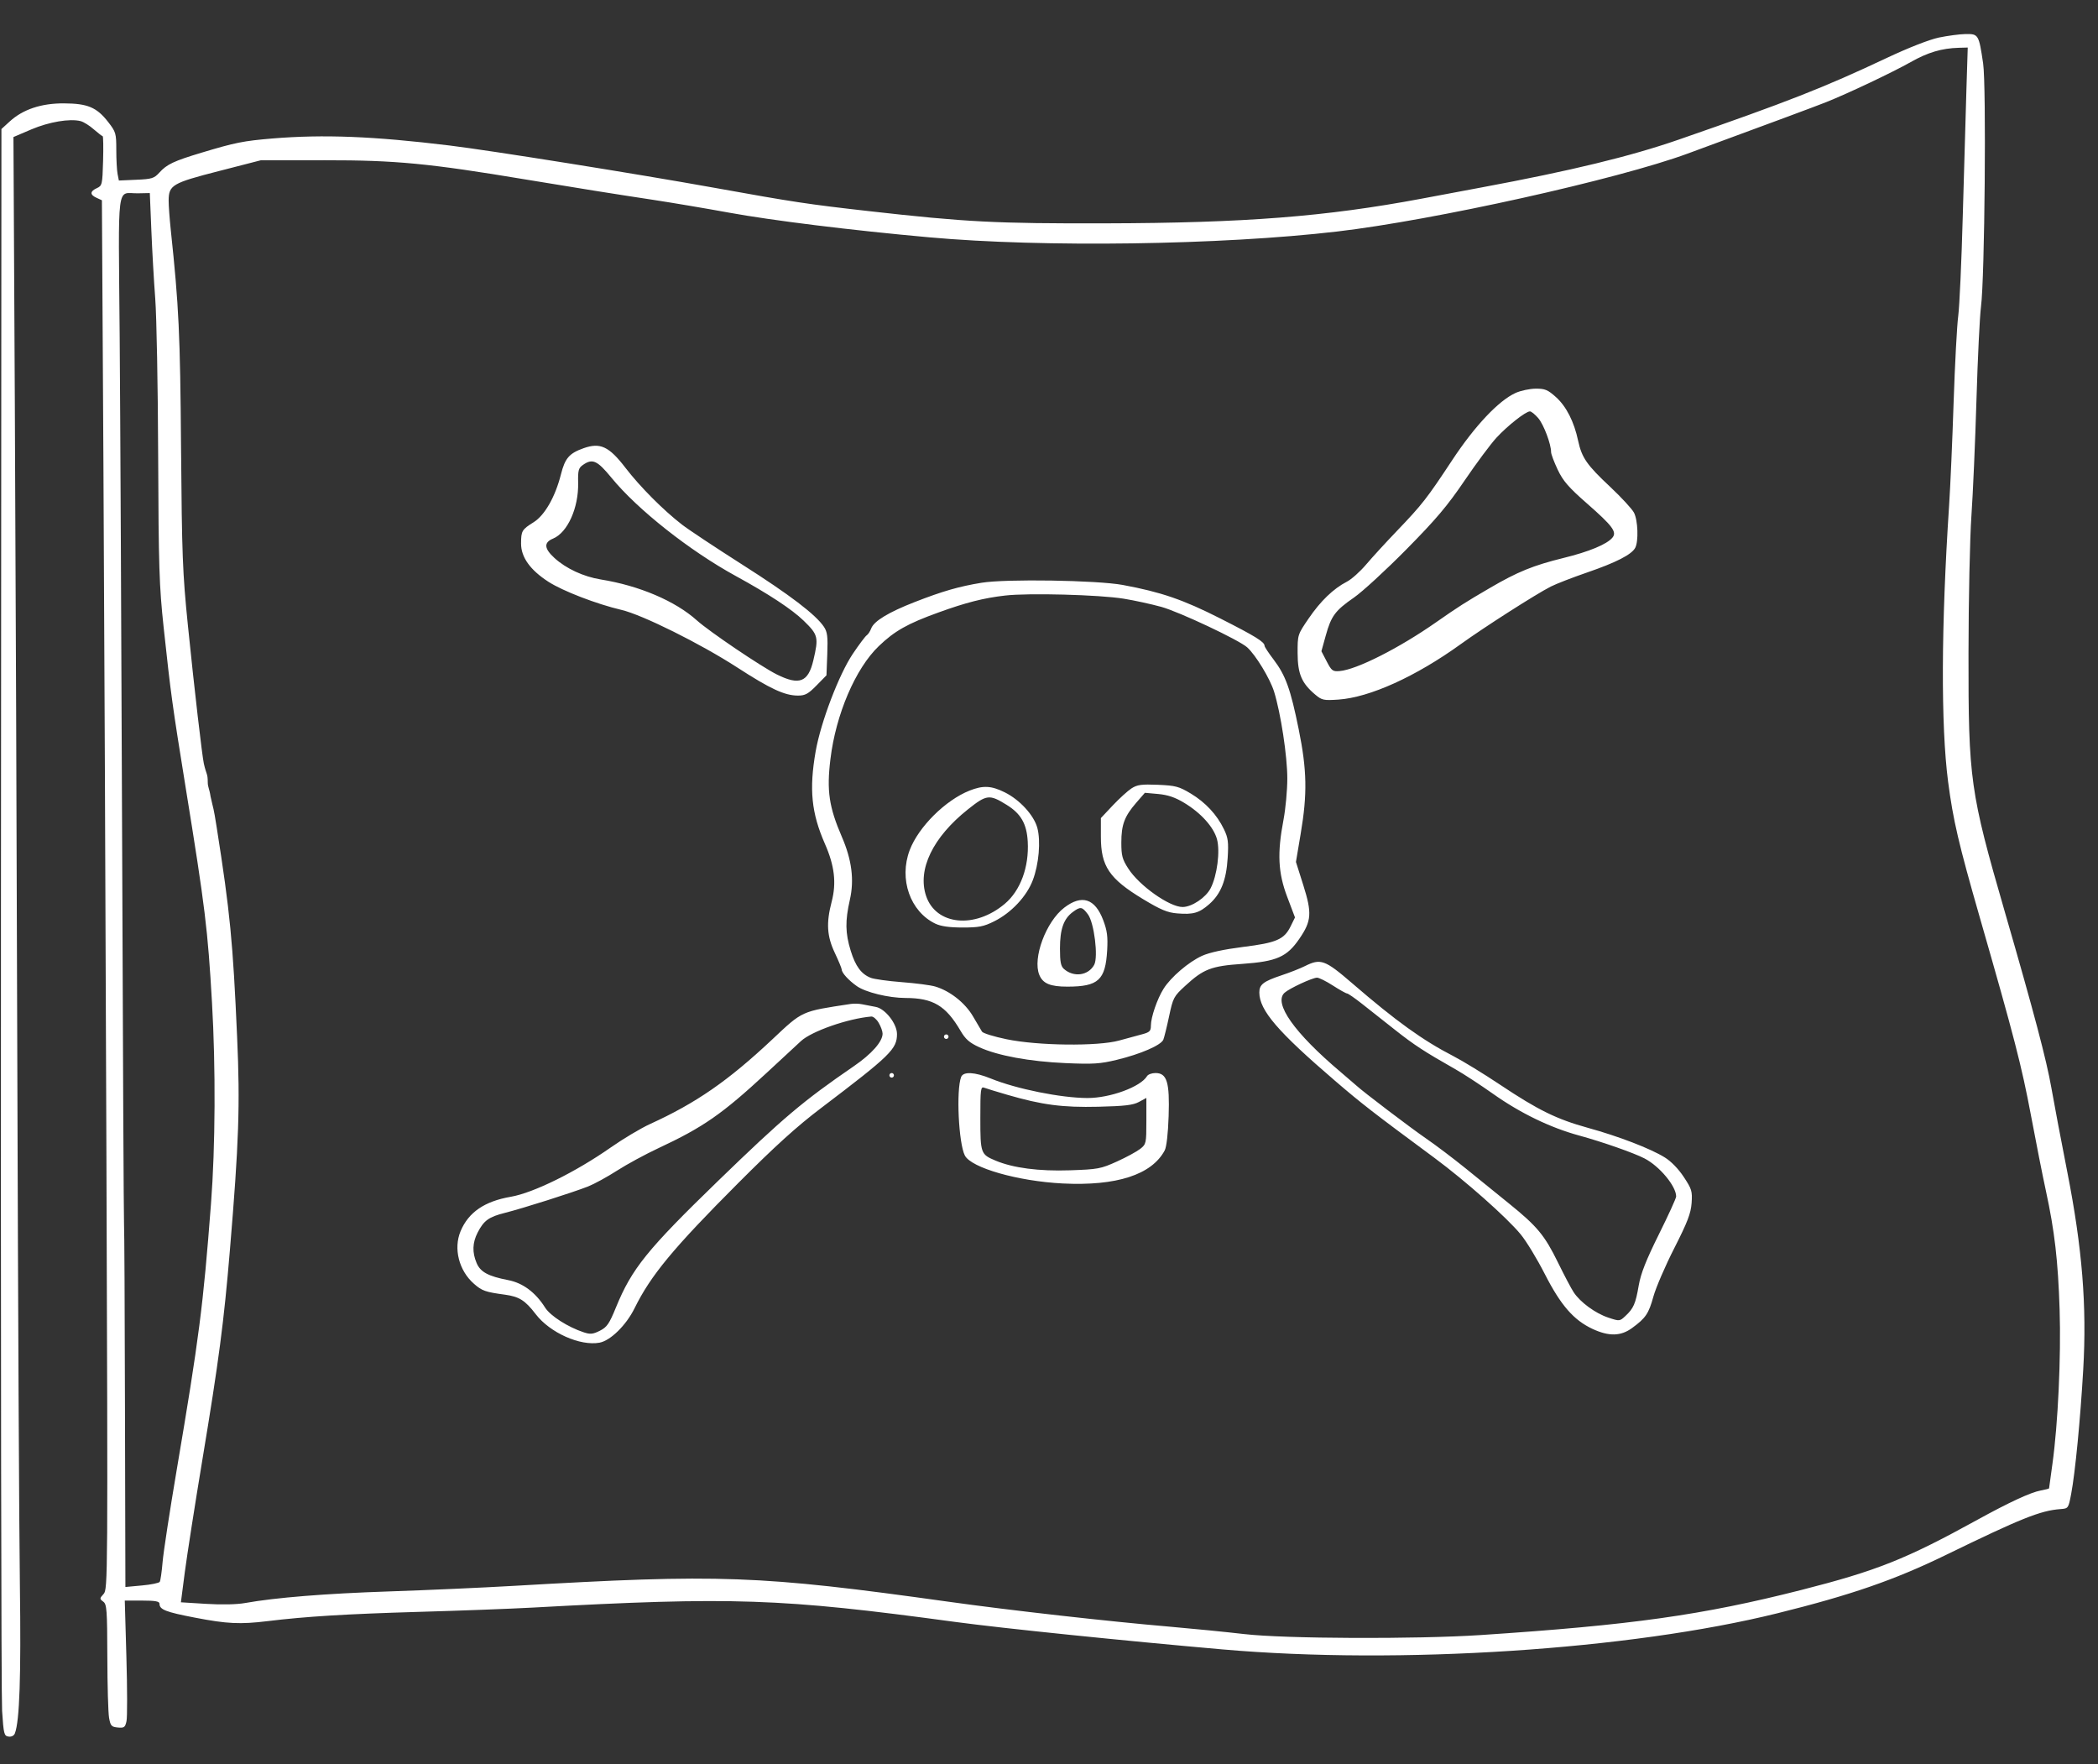 <svg width="44" height="37" viewBox="0 0 44 37" fill="none" xmlns="http://www.w3.org/2000/svg">
<rect x="0" y="0" width="44" height="37" fill="#333333" stroke="none"/>
<path fill-rule="evenodd" clip-rule="evenodd" d="M40.661 0.788C40.46 0.831 40.025 1.001 39.564 1.218C38.253 1.837 37.487 2.137 35.201 2.93C34.191 3.28 32.949 3.581 31.076 3.93C30.709 3.999 30.14 4.105 29.812 4.167C27.807 4.543 26.1 4.677 23.183 4.684C20.887 4.69 20.261 4.658 18.224 4.428C16.941 4.283 16.654 4.24 14.957 3.934C13.355 3.646 10.283 3.155 9.425 3.051C7.83 2.857 6.788 2.816 5.716 2.904C5.101 2.956 4.935 2.989 4.227 3.202C3.646 3.377 3.499 3.446 3.342 3.62C3.232 3.741 3.185 3.756 2.857 3.77L2.493 3.786L2.466 3.649C2.451 3.574 2.439 3.347 2.439 3.144C2.439 2.795 2.43 2.766 2.268 2.558C2.029 2.251 1.837 2.17 1.342 2.168C0.866 2.165 0.48 2.294 0.202 2.549L0.03 2.706L0.02 19.031C0.015 28.01 0.026 35.593 0.044 35.881C0.076 36.367 0.086 36.407 0.179 36.42C0.24 36.429 0.293 36.402 0.312 36.353C0.411 36.094 0.443 35.16 0.417 33.234C0.401 32.093 0.378 27.308 0.364 22.6C0.351 17.892 0.327 11.527 0.311 8.457L0.282 2.874L0.657 2.714C1.03 2.556 1.462 2.483 1.69 2.54C1.753 2.556 1.877 2.633 1.966 2.712C2.056 2.79 2.14 2.855 2.153 2.856C2.166 2.856 2.17 3.09 2.162 3.375C2.148 3.871 2.142 3.895 2.031 3.946C1.884 4.013 1.882 4.084 2.026 4.149L2.137 4.2L2.169 9.716C2.186 12.75 2.215 19.303 2.232 24.28C2.263 33.13 2.262 33.331 2.173 33.429C2.087 33.523 2.087 33.532 2.165 33.59C2.24 33.644 2.248 33.762 2.251 34.742C2.252 35.342 2.269 35.919 2.287 36.024C2.317 36.195 2.337 36.217 2.471 36.23C2.604 36.242 2.624 36.228 2.653 36.097C2.671 36.015 2.67 35.413 2.651 34.759L2.617 33.568H2.981C3.258 33.568 3.345 33.584 3.345 33.634C3.345 33.757 3.475 33.808 4.09 33.926C4.762 34.056 5.036 34.069 5.611 33.999C6.416 33.901 7.265 33.849 8.77 33.805C9.629 33.781 10.707 33.74 11.166 33.715C15.373 33.485 16.366 33.519 20.036 34.016C21.03 34.15 23.571 34.411 25.639 34.592C29.35 34.916 34.182 34.601 37.277 33.834C38.815 33.453 39.732 33.136 40.804 32.614C42.39 31.842 42.791 31.681 43.212 31.649C43.378 31.637 43.38 31.634 43.438 31.327C43.522 30.883 43.629 29.779 43.69 28.725C43.768 27.389 43.67 26.175 43.356 24.579C43.227 23.923 43.077 23.129 43.022 22.814C42.919 22.226 42.66 21.245 42.044 19.118C41.317 16.606 41.281 16.349 41.284 13.706C41.285 12.578 41.313 11.28 41.345 10.82C41.377 10.361 41.425 9.267 41.451 8.388C41.477 7.51 41.52 6.63 41.546 6.433C41.625 5.83 41.66 1.804 41.591 1.33C41.501 0.724 41.493 0.71 41.223 0.714C41.097 0.716 40.845 0.75 40.661 0.788ZM41.24 1.891C41.225 2.383 41.191 3.568 41.164 4.526C41.138 5.483 41.095 6.427 41.069 6.624C41.042 6.821 40.999 7.636 40.972 8.436C40.946 9.236 40.903 10.213 40.877 10.606C40.711 13.12 40.703 15.217 40.856 16.392C40.962 17.204 41.077 17.695 41.52 19.238C42.243 21.752 42.398 22.351 42.593 23.387C42.699 23.952 42.84 24.665 42.907 24.973C43.09 25.817 43.162 26.438 43.195 27.464C43.227 28.458 43.161 29.865 43.044 30.703C43.005 30.976 42.974 31.206 42.974 31.214C42.974 31.221 42.894 31.242 42.795 31.26C42.586 31.299 42.137 31.507 41.472 31.873C39.968 32.701 39.365 32.941 37.776 33.346C35.697 33.874 34.223 34.081 31.052 34.291C29.701 34.38 26.94 34.369 26.092 34.27C25.712 34.226 25.015 34.157 24.542 34.116C23.247 34.005 21.201 33.775 19.893 33.592C15.909 33.036 15.108 33.007 10.76 33.26C10.105 33.298 8.934 33.35 8.158 33.376C6.829 33.42 5.777 33.505 5.14 33.619C4.972 33.65 4.647 33.657 4.327 33.637L3.794 33.604L3.876 32.971C3.922 32.622 4.088 31.557 4.246 30.604C4.588 28.547 4.696 27.723 4.821 26.224C5.01 23.969 5.037 23.181 4.973 21.752C4.885 19.749 4.825 19.133 4.545 17.354C4.473 16.895 4.482 17.008 4.416 16.704C4.392 16.54 4.357 16.509 4.357 16.404C4.357 16.217 4.329 16.254 4.275 16.014C4.24 15.858 4.078 14.472 3.94 13.11C3.829 12.014 3.815 11.645 3.797 9.397C3.779 6.999 3.751 6.42 3.582 4.827C3.557 4.587 3.536 4.308 3.537 4.207C3.539 3.882 3.611 3.839 4.585 3.589L5.467 3.362L6.826 3.361C8.294 3.359 9.002 3.427 11.023 3.764C12.115 3.945 12.897 4.07 13.717 4.194C14.084 4.25 14.793 4.369 15.291 4.46C16.195 4.625 17.863 4.831 19.487 4.977C21.872 5.193 25.611 5.14 28.047 4.855C30.068 4.619 33.924 3.762 35.392 3.222C37.101 2.593 38.074 2.232 38.297 2.143C38.748 1.964 39.694 1.516 40.072 1.302C40.431 1.099 40.722 1.012 41.084 1.002L41.268 0.997L41.24 1.891ZM3.174 4.824C3.191 5.25 3.228 5.899 3.256 6.266C3.284 6.633 3.312 8.114 3.317 9.557C3.326 11.886 3.339 12.289 3.432 13.157C3.584 14.57 3.613 14.78 3.894 16.519C4.304 19.049 4.357 19.485 4.446 21.026C4.525 22.388 4.517 24.046 4.425 25.246C4.261 27.392 4.174 28.066 3.707 30.821C3.561 31.684 3.427 32.556 3.41 32.76C3.393 32.964 3.366 33.151 3.35 33.175C3.334 33.2 3.165 33.234 2.975 33.251L2.63 33.283L2.621 29.539C2.617 27.48 2.608 25.736 2.601 25.664C2.595 25.591 2.577 22.045 2.562 17.783C2.546 13.521 2.523 8.699 2.51 7.069C2.482 3.713 2.437 4.065 2.898 4.054L3.142 4.049L3.174 4.824ZM31.785 8.241C31.429 8.403 30.93 8.932 30.455 9.652C29.924 10.456 29.829 10.579 29.297 11.134C29.069 11.372 28.778 11.689 28.652 11.838C28.525 11.988 28.343 12.151 28.246 12.2C27.965 12.345 27.695 12.605 27.446 12.97C27.213 13.311 27.213 13.312 27.214 13.701C27.216 14.134 27.299 14.328 27.584 14.568C27.723 14.685 27.759 14.693 28.07 14.672C28.725 14.627 29.691 14.19 30.634 13.51C31.133 13.15 32.21 12.462 32.523 12.302C32.638 12.244 32.981 12.111 33.286 12.006C33.892 11.798 34.218 11.631 34.294 11.49C34.367 11.353 34.352 10.911 34.268 10.751C34.227 10.673 34.003 10.43 33.77 10.211C33.279 9.751 33.174 9.6 33.097 9.243C33.012 8.843 32.85 8.525 32.633 8.329C32.462 8.175 32.403 8.15 32.208 8.151C32.084 8.152 31.893 8.192 31.785 8.241ZM32.263 8.772C32.377 8.908 32.53 9.314 32.53 9.482C32.53 9.523 32.592 9.688 32.668 9.849C32.781 10.087 32.894 10.218 33.284 10.56C33.821 11.031 33.915 11.157 33.816 11.276C33.701 11.415 33.325 11.571 32.793 11.701C32.153 11.859 31.83 11.99 31.243 12.333C30.727 12.634 30.589 12.722 30.122 13.048C29.342 13.594 28.45 14.045 28.094 14.074C27.951 14.086 27.926 14.068 27.825 13.873L27.713 13.658L27.804 13.33C27.918 12.918 28.002 12.805 28.396 12.532C28.57 12.412 29.062 11.96 29.489 11.528C30.114 10.895 30.353 10.613 30.716 10.078C30.964 9.713 31.265 9.309 31.384 9.18C31.618 8.927 31.995 8.63 32.085 8.628C32.115 8.627 32.195 8.692 32.263 8.772ZM12.239 9.4C11.938 9.507 11.85 9.609 11.764 9.949C11.646 10.418 11.425 10.806 11.192 10.952C10.945 11.107 10.929 11.134 10.928 11.398C10.927 11.685 11.118 11.953 11.5 12.2C11.801 12.395 12.513 12.669 13.033 12.791C13.473 12.894 14.688 13.498 15.458 13.996C16.157 14.449 16.457 14.588 16.736 14.588C16.886 14.588 16.951 14.553 17.125 14.375L17.333 14.163L17.35 13.72C17.364 13.351 17.352 13.255 17.28 13.146C17.108 12.89 16.571 12.48 15.567 11.841C15.007 11.484 14.436 11.106 14.3 11C13.91 10.698 13.424 10.21 13.118 9.812C12.773 9.362 12.589 9.276 12.239 9.4ZM12.826 10.022C13.37 10.687 14.465 11.552 15.434 12.082C16.125 12.46 16.607 12.778 16.853 13.016C17.159 13.313 17.172 13.364 17.058 13.848C16.95 14.308 16.764 14.38 16.292 14.145C15.97 13.985 14.876 13.245 14.616 13.012C14.162 12.604 13.408 12.283 12.601 12.153C12.239 12.095 11.87 11.924 11.628 11.702C11.411 11.503 11.401 11.378 11.598 11.296C11.903 11.17 12.136 10.652 12.125 10.126C12.119 9.865 12.133 9.815 12.225 9.751C12.426 9.61 12.525 9.655 12.826 10.022ZM20.584 12.222C20.11 12.3 19.769 12.398 19.182 12.627C18.636 12.84 18.331 13.025 18.272 13.178C18.249 13.24 18.206 13.305 18.178 13.323C18.15 13.34 18.019 13.514 17.887 13.71C17.596 14.142 17.214 15.144 17.106 15.759C16.967 16.555 17.017 17.05 17.3 17.696C17.503 18.157 17.545 18.517 17.442 18.911C17.325 19.358 17.342 19.633 17.508 19.984C17.587 20.151 17.652 20.308 17.653 20.334C17.655 20.404 17.797 20.56 17.968 20.68C18.152 20.811 18.636 20.929 18.99 20.93C19.569 20.931 19.835 21.09 20.144 21.617C20.248 21.795 20.331 21.868 20.538 21.963C20.925 22.14 21.593 22.263 22.349 22.296C22.925 22.321 23.072 22.312 23.422 22.227C23.92 22.107 24.351 21.92 24.398 21.804C24.417 21.756 24.472 21.535 24.519 21.312C24.601 20.926 24.617 20.896 24.853 20.679C25.24 20.322 25.4 20.26 26.054 20.215C26.776 20.164 26.99 20.07 27.252 19.686C27.507 19.314 27.518 19.149 27.332 18.56L27.179 18.077L27.279 17.482C27.42 16.651 27.41 16.147 27.237 15.296C27.066 14.452 26.963 14.166 26.713 13.836C26.608 13.698 26.521 13.567 26.521 13.545C26.521 13.463 26.331 13.345 25.591 12.97C24.816 12.577 24.351 12.417 23.548 12.268C23.005 12.168 21.093 12.138 20.584 12.222ZM23.567 12.556C23.791 12.592 24.146 12.67 24.354 12.727C24.732 12.832 25.983 13.421 26.156 13.576C26.335 13.737 26.634 14.229 26.72 14.504C26.861 14.96 26.998 15.856 26.998 16.328C26.998 16.571 26.962 16.96 26.918 17.193C26.784 17.895 26.804 18.303 26.996 18.81L27.159 19.241L27.067 19.428C26.932 19.703 26.77 19.773 26.066 19.86C25.665 19.911 25.365 19.976 25.21 20.046C24.93 20.173 24.554 20.494 24.403 20.736C24.269 20.949 24.137 21.334 24.137 21.509C24.137 21.623 24.111 21.649 23.958 21.69C23.86 21.716 23.64 21.776 23.469 21.823C23.02 21.946 21.768 21.932 21.109 21.795C20.846 21.741 20.615 21.669 20.595 21.636C20.574 21.602 20.488 21.456 20.404 21.312C20.239 21.031 19.923 20.782 19.615 20.69C19.519 20.661 19.204 20.62 18.915 20.598C18.627 20.576 18.334 20.535 18.264 20.508C18.065 20.431 17.942 20.267 17.841 19.938C17.727 19.567 17.723 19.315 17.824 18.869C17.918 18.454 17.865 18.033 17.655 17.549C17.386 16.925 17.335 16.582 17.416 15.921C17.529 14.982 17.941 14.02 18.429 13.552C18.761 13.233 19.031 13.08 19.682 12.845C20.256 12.637 20.631 12.541 21.079 12.49C21.567 12.433 23.061 12.473 23.567 12.556ZM23.732 16.533C23.653 16.584 23.476 16.745 23.338 16.891L23.088 17.157V17.547C23.088 18.168 23.262 18.427 23.971 18.856C24.344 19.081 24.483 19.139 24.688 19.156C25.024 19.184 25.149 19.148 25.36 18.963C25.604 18.748 25.718 18.465 25.747 17.994C25.768 17.658 25.756 17.571 25.669 17.391C25.521 17.084 25.282 16.828 24.971 16.641C24.726 16.494 24.654 16.475 24.286 16.459C23.943 16.445 23.851 16.457 23.732 16.533ZM20.333 16.581C19.827 16.782 19.263 17.343 19.079 17.828C18.848 18.436 19.088 19.12 19.62 19.373C19.735 19.427 19.913 19.452 20.189 19.452C20.528 19.452 20.629 19.433 20.849 19.323C21.206 19.146 21.53 18.802 21.659 18.463C21.788 18.126 21.83 17.639 21.755 17.361C21.683 17.097 21.388 16.774 21.072 16.617C20.79 16.477 20.618 16.468 20.333 16.581ZM24.835 16.837C25.187 17.049 25.453 17.345 25.523 17.6C25.592 17.854 25.526 18.365 25.389 18.63C25.288 18.826 24.996 19.021 24.803 19.022C24.529 19.024 23.892 18.574 23.663 18.216C23.537 18.021 23.517 17.945 23.517 17.67C23.517 17.296 23.583 17.12 23.83 16.835L24.011 16.627L24.291 16.652C24.493 16.671 24.645 16.722 24.835 16.837ZM21.111 16.879C21.411 17.064 21.533 17.277 21.554 17.649C21.584 18.182 21.402 18.677 21.074 18.954C20.444 19.486 19.629 19.405 19.422 18.789C19.237 18.235 19.564 17.559 20.3 16.974C20.692 16.662 20.75 16.655 21.111 16.879ZM22.321 19.035C21.937 19.328 21.652 20.096 21.797 20.446C21.872 20.628 22.026 20.692 22.387 20.692C23.036 20.691 23.184 20.555 23.22 19.929C23.236 19.643 23.22 19.517 23.137 19.298C22.965 18.843 22.688 18.754 22.321 19.035ZM22.817 19.177C22.947 19.351 23.036 20.069 22.948 20.234C22.826 20.46 22.519 20.503 22.313 20.321C22.248 20.264 22.23 20.172 22.23 19.896C22.23 19.489 22.305 19.272 22.498 19.128C22.66 19.008 22.695 19.013 22.817 19.177ZM27.366 20.262C27.267 20.311 27.05 20.397 26.884 20.452C26.495 20.582 26.41 20.647 26.411 20.817C26.414 21.19 26.796 21.635 28 22.668C28.563 23.151 28.787 23.325 30.084 24.284C30.731 24.763 31.602 25.534 31.892 25.887C32.01 26.029 32.238 26.405 32.399 26.721C32.733 27.375 33.004 27.686 33.4 27.871C33.743 28.03 33.992 28.025 34.228 27.852C34.514 27.643 34.576 27.552 34.676 27.191C34.727 27.007 34.923 26.551 35.113 26.178C35.393 25.627 35.461 25.448 35.477 25.23C35.494 24.982 35.481 24.938 35.312 24.683C35.201 24.514 35.045 24.354 34.913 24.273C34.614 24.088 33.944 23.83 33.301 23.653C32.642 23.47 32.261 23.283 31.457 22.747C31.116 22.519 30.676 22.25 30.48 22.149C29.84 21.819 29.28 21.417 28.358 20.621C27.786 20.128 27.698 20.096 27.366 20.262ZM27.952 20.668C28.095 20.76 28.229 20.835 28.25 20.835C28.272 20.835 28.412 20.932 28.562 21.05C28.712 21.169 29.024 21.415 29.256 21.598C29.663 21.919 29.866 22.052 30.527 22.427C30.698 22.524 31.052 22.756 31.314 22.941C31.886 23.346 32.514 23.65 33.12 23.815C33.599 23.946 34.266 24.179 34.489 24.295C34.804 24.457 35.153 24.877 35.153 25.093C35.153 25.129 34.99 25.486 34.79 25.888C34.521 26.431 34.412 26.706 34.368 26.959C34.302 27.343 34.26 27.44 34.088 27.6C33.969 27.711 33.966 27.712 33.729 27.633C33.46 27.544 33.141 27.311 33.004 27.102C32.953 27.026 32.804 26.742 32.672 26.473C32.394 25.906 32.239 25.719 31.648 25.241C31.412 25.05 31.004 24.72 30.742 24.507C30.48 24.295 30.104 24.011 29.907 23.876C29.589 23.658 28.584 22.895 28.448 22.768C28.419 22.741 28.269 22.612 28.114 22.481C27.144 21.661 26.702 21.036 26.941 20.82C27.042 20.729 27.516 20.508 27.62 20.504C27.66 20.503 27.81 20.576 27.952 20.668ZM17.842 21.055C16.796 21.214 16.841 21.193 16.195 21.8C15.27 22.669 14.597 23.134 13.634 23.573C13.441 23.661 13.069 23.883 12.809 24.065C12.072 24.581 11.185 25.018 10.713 25.099C10.162 25.194 9.825 25.424 9.659 25.822C9.507 26.185 9.625 26.648 9.939 26.923C10.108 27.072 10.178 27.097 10.594 27.153C10.89 27.194 11.014 27.272 11.236 27.562C11.534 27.951 12.169 28.234 12.574 28.159C12.804 28.116 13.134 27.791 13.308 27.437C13.648 26.747 14.117 26.18 15.48 24.814C16.251 24.041 16.713 23.622 17.218 23.24C18.677 22.133 18.812 22.001 18.812 21.686C18.812 21.469 18.563 21.152 18.365 21.117C18.274 21.1 18.146 21.076 18.081 21.062C18.015 21.048 17.908 21.045 17.842 21.055ZM18.428 21.451C18.473 21.527 18.51 21.629 18.51 21.678C18.51 21.845 18.28 22.105 17.906 22.361C16.839 23.093 16.427 23.442 15.061 24.765C13.57 26.21 13.252 26.605 12.919 27.417C12.777 27.765 12.729 27.834 12.58 27.909C12.435 27.982 12.379 27.987 12.243 27.942C11.909 27.832 11.542 27.597 11.432 27.423C11.231 27.104 10.965 26.906 10.658 26.847C10.239 26.766 10.074 26.677 9.995 26.487C9.901 26.264 9.908 26.064 10.016 25.852C10.147 25.596 10.251 25.521 10.595 25.435C10.961 25.343 11.998 25.014 12.331 24.884C12.46 24.833 12.735 24.683 12.942 24.55C13.149 24.417 13.537 24.207 13.804 24.082C14.75 23.64 15.144 23.366 16.078 22.501C16.379 22.222 16.704 21.922 16.798 21.834C17.022 21.627 17.783 21.361 18.273 21.319C18.313 21.315 18.383 21.374 18.428 21.451ZM19.797 21.741C19.797 21.767 19.819 21.789 19.845 21.789C19.871 21.789 19.893 21.767 19.893 21.741C19.893 21.715 19.871 21.694 19.845 21.694C19.819 21.694 19.797 21.715 19.797 21.741ZM18.653 22.552C18.653 22.578 18.674 22.6 18.701 22.6C18.727 22.6 18.748 22.578 18.748 22.552C18.748 22.526 18.727 22.504 18.701 22.504C18.674 22.504 18.653 22.526 18.653 22.552ZM20.157 22.587C20.051 22.864 20.104 23.975 20.235 24.233C20.367 24.492 21.345 24.772 22.284 24.82C23.417 24.877 24.155 24.637 24.427 24.126C24.465 24.052 24.497 23.776 24.509 23.407C24.533 22.696 24.474 22.504 24.233 22.504C24.157 22.504 24.077 22.533 24.056 22.569C23.922 22.794 23.28 23.03 22.804 23.028C22.25 23.026 21.317 22.838 20.779 22.619C20.44 22.481 20.203 22.469 20.157 22.587ZM21.121 22.959C21.856 23.173 22.286 23.229 23.035 23.211C23.586 23.198 23.764 23.177 23.887 23.11L24.042 23.026V23.51C24.042 23.978 24.038 23.996 23.913 24.095C23.841 24.151 23.621 24.271 23.424 24.36C23.086 24.513 23.026 24.524 22.437 24.544C21.791 24.566 21.249 24.496 20.88 24.341C20.568 24.211 20.56 24.189 20.56 23.45C20.56 22.832 20.567 22.783 20.644 22.813C20.69 22.83 20.904 22.896 21.121 22.959Z" fill="white"/>
</svg>
